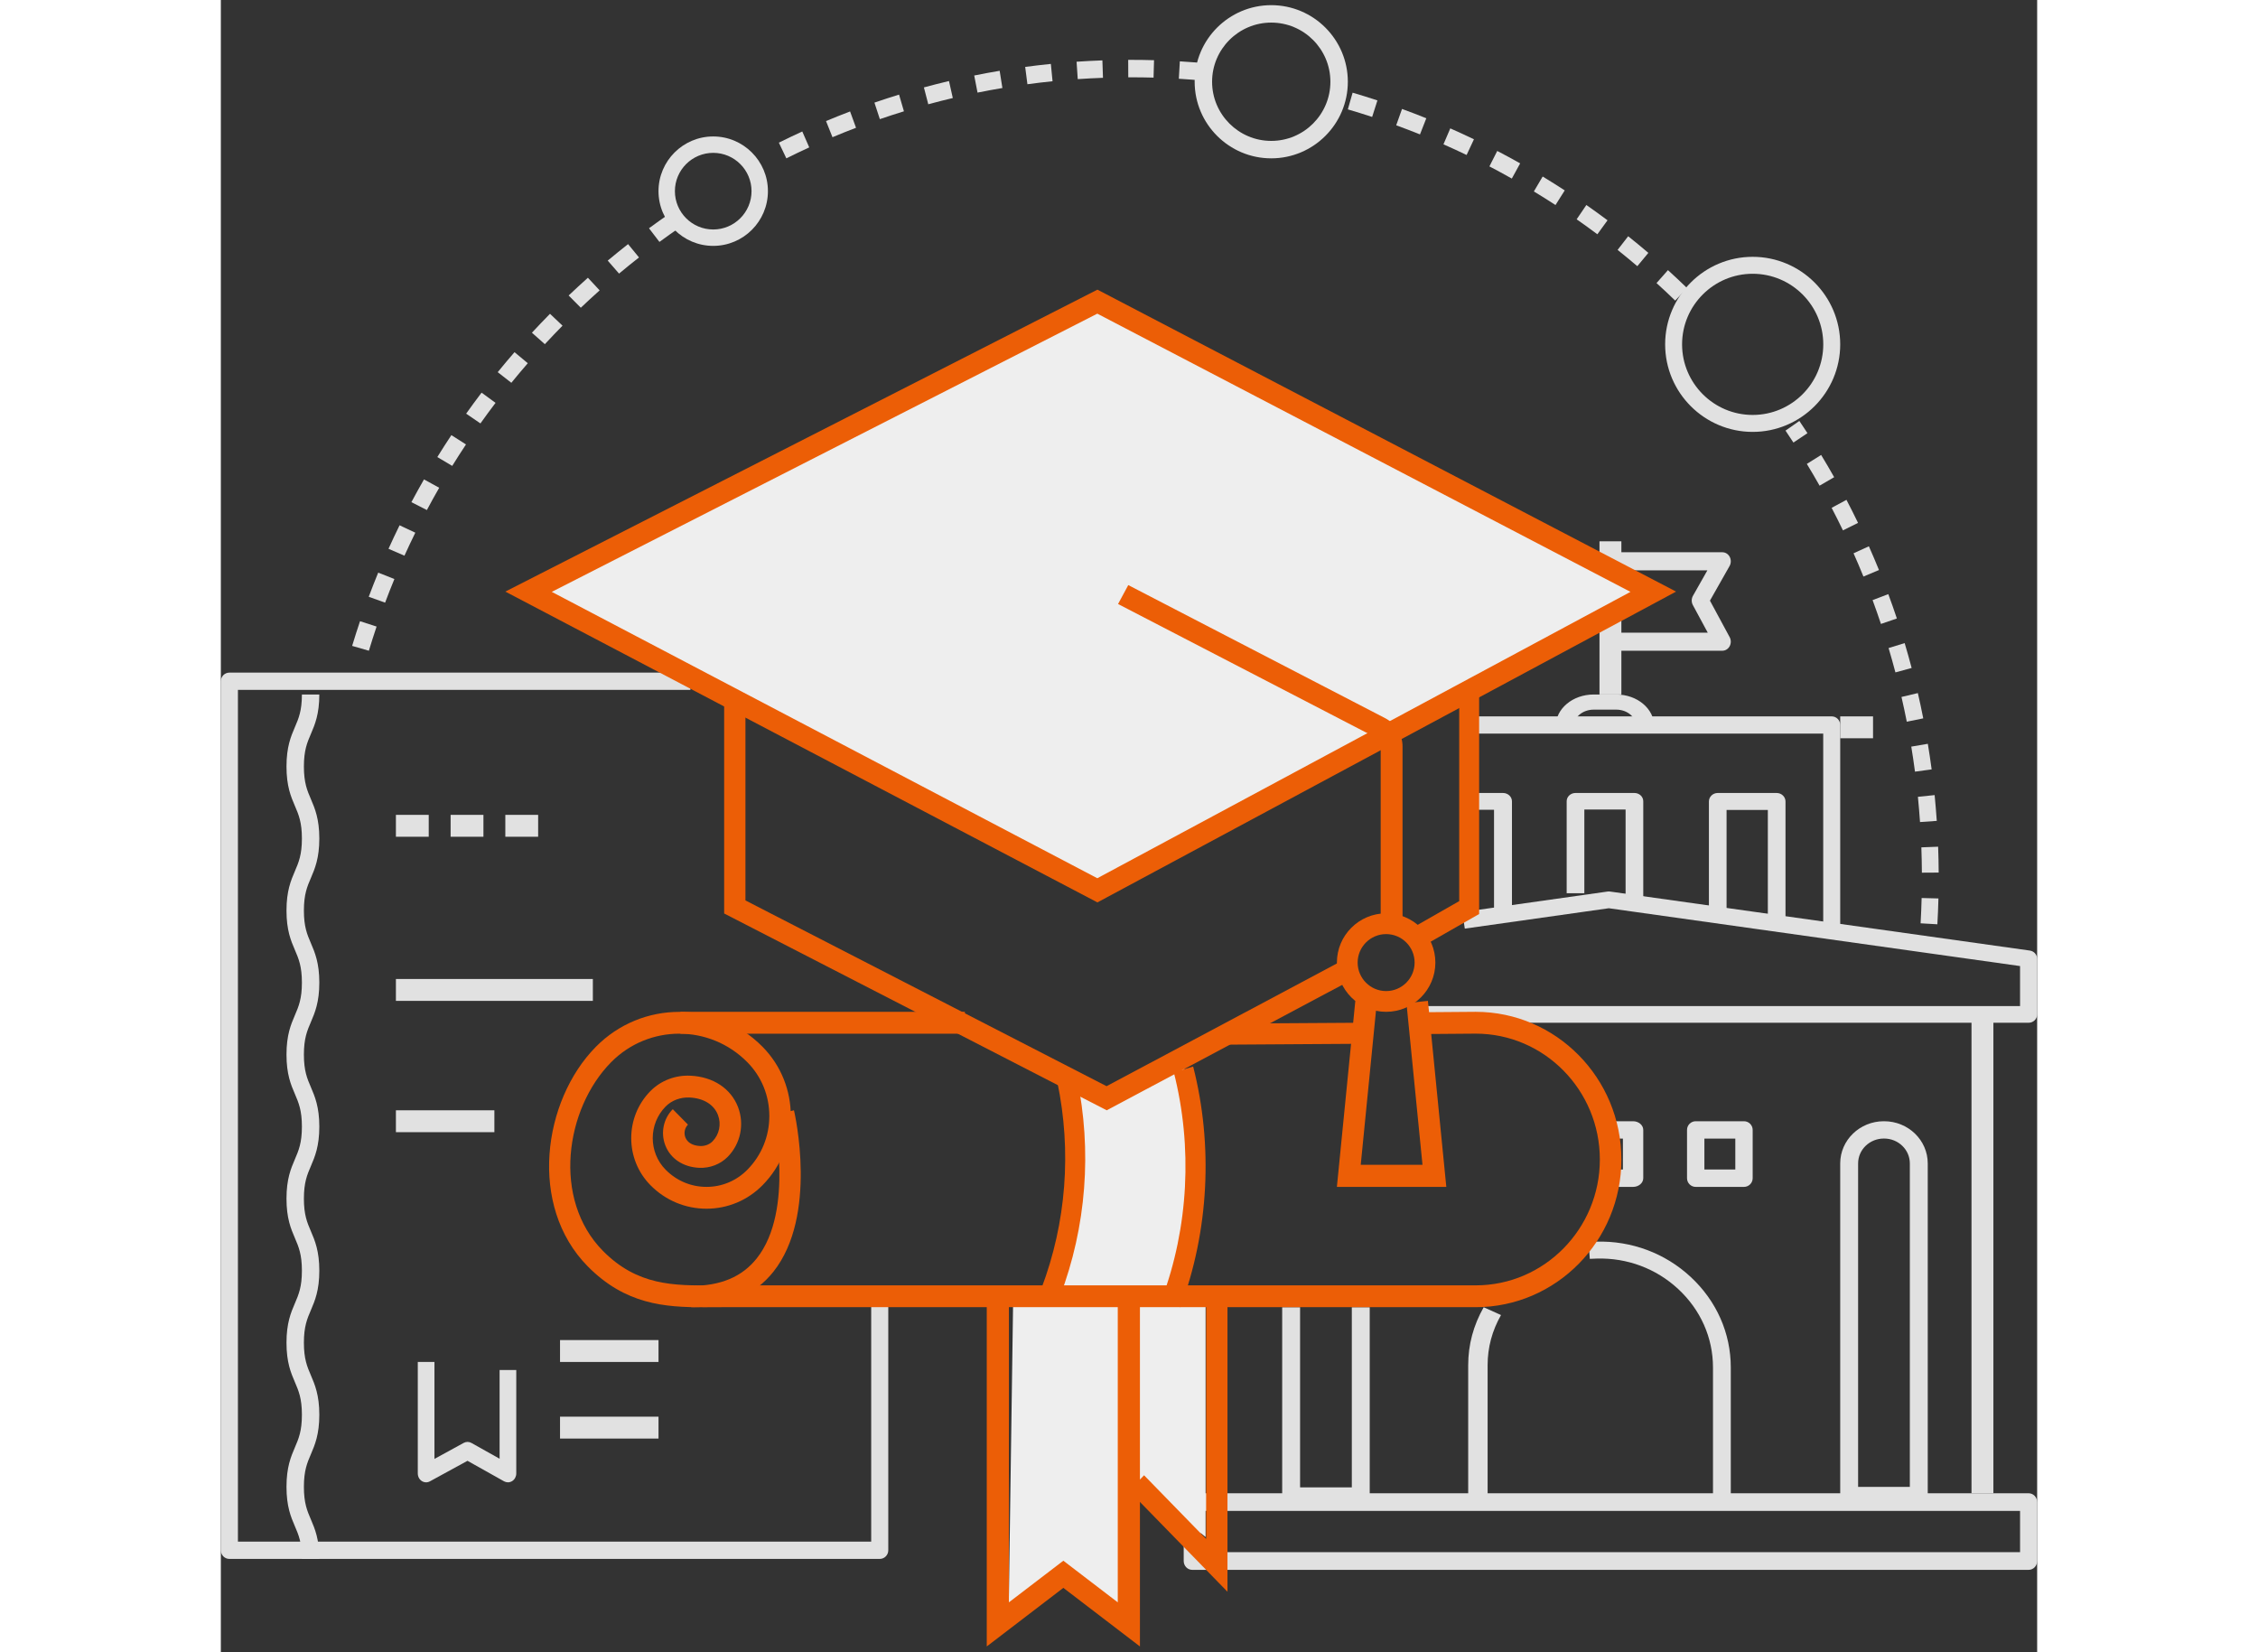 <svg xmlns="http://www.w3.org/2000/svg" width="246px" height="180px" viewBox="0 0 166 151">
                        <rect x="0" y="0" width="166" height="151" fill="#333333" stroke="none"/>
                        <g stroke="none" stroke-width="1" fill="none" fill-rule="evenodd">
                            <path
                                d="M40.085,22.109 L39.13,20.861 C39.768,20.392 40.425,19.924 41.085,19.471 L42,20.749 C41.354,21.193 40.71,21.65 40.085,22.109 Z M36.394,25.004 L35.359,23.817 C35.974,23.304 36.599,22.797 37.219,22.31 L38.217,23.528 C37.607,24.005 36.995,24.501 36.394,25.004 Z M32.898,28.124 L31.787,27.004 C32.36,26.462 32.951,25.916 33.547,25.383 L34.621,26.537 C34.038,27.059 33.457,27.592 32.898,28.124 Z M29.613,31.455 L28.431,30.406 C28.969,29.827 29.524,29.246 30.083,28.679 L31.228,29.764 C30.682,30.318 30.138,30.887 29.613,31.455 Z M26.55,34.984 L25.305,34.012 C25.804,33.399 26.318,32.785 26.84,32.185 L28.054,33.195 C27.545,33.783 27.038,34.384 26.55,34.984 Z M23.725,38.697 L22.419,37.805 C22.875,37.162 23.35,36.516 23.83,35.886 L25.107,36.818 C24.637,37.435 24.173,38.068 23.725,38.697 Z M21.147,42.579 L19.786,41.77 C20.2,41.101 20.63,40.427 21.07,39.767 L22.405,40.618 C21.975,41.264 21.553,41.924 21.147,42.579 Z M18.831,46.614 L17.416,45.892 C17.786,45.199 18.174,44.499 18.567,43.813 L19.957,44.578 C19.569,45.25 19.192,45.935 18.831,46.614 Z M16.781,50.785 L15.324,50.154 C15.649,49.436 15.989,48.714 16.335,48.007 L17.773,48.683 C17.432,49.375 17.1,50.083 16.781,50.785 Z M15.013,55.077 L13.517,54.54 C13.791,53.804 14.084,53.061 14.382,52.333 L15.862,52.918 C15.567,53.631 15.282,54.357 15.013,55.077 Z M13.53,59.471 L12,59.029 C12.227,58.277 12.47,57.518 12.72,56.772 L14.235,57.262 C13.989,57.992 13.752,58.735 13.53,59.471 L13.53,59.471 Z"
                                fill="#E1E1E1"></path>
                            <path
                                d="M85.244,7.093 C84.569,7.074 83.88,7.065 83.197,7.065 L82.934,7.065 L82.926,5.471 L83.197,5.471 C83.893,5.471 84.597,5.481 85.288,5.501 L85.244,7.093 Z M78.315,7.231 L78.209,5.641 C78.985,5.588 79.779,5.547 80.568,5.518 L80.622,7.111 C79.849,7.139 79.073,7.179 78.315,7.231 Z M89.858,7.375 C89.1,7.304 88.324,7.244 87.554,7.197 L87.646,5.606 C88.435,5.655 89.227,5.716 90,5.788 L89.858,7.375 Z M73.716,7.697 L73.512,6.116 C74.288,6.012 75.077,5.92 75.858,5.841 L76.013,7.426 C75.244,7.504 74.474,7.595 73.716,7.697 Z M69.156,8.463 L68.854,6.9 C69.622,6.745 70.403,6.6 71.179,6.47 L71.429,8.043 C70.671,8.17 69.906,8.312 69.156,8.463 Z M64.655,9.529 L64.255,7.988 C65.018,7.781 65.789,7.585 66.547,7.406 L66.897,8.959 C66.155,9.134 65.402,9.326 64.655,9.529 Z M60.229,10.889 L59.734,9.378 C60.479,9.122 61.234,8.876 61.984,8.646 L62.43,10.172 C61.698,10.398 60.958,10.639 60.229,10.889 Z M55.9,12.539 L55.31,11.064 C56.04,10.759 56.779,10.463 57.509,10.185 L58.053,11.678 C57.336,11.951 56.612,12.24 55.9,12.539 Z M51.683,14.471 L51,13.038 C51.709,12.686 52.428,12.342 53.14,12.016 L53.776,13.47 C53.08,13.79 52.377,14.126 51.683,14.471 L51.683,14.471 Z"
                                fill="#E1E1E1"></path>
                            <path
                                d="M105.222,10.687 C104.488,10.445 103.739,10.213 103,9.997 L103.436,8.471 C104.19,8.692 104.953,8.929 105.705,9.177 L105.222,10.687 Z M109.594,12.284 C108.876,11.995 108.145,11.714 107.421,11.45 L107.953,9.956 C108.692,10.226 109.439,10.513 110.172,10.808 L109.594,12.284 Z M113.855,14.164 C113.16,13.83 112.449,13.502 111.739,13.19 L112.364,11.733 C113.087,12.052 113.816,12.387 114.526,12.729 L113.855,14.164 Z M117.988,16.319 C117.319,15.941 116.629,15.567 115.939,15.207 L116.655,13.795 C117.36,14.162 118.066,14.544 118.75,14.93 L117.988,16.319 Z M121.979,18.737 C121.33,18.315 120.666,17.898 120.003,17.496 L120.807,16.132 C121.483,16.543 122.163,16.97 122.824,17.401 L121.979,18.737 Z M125.806,21.41 C125.189,20.949 124.551,20.489 123.913,20.042 L124.8,18.735 C125.453,19.191 126.104,19.661 126.734,20.132 L125.806,21.41 Z M129.457,24.326 C128.868,23.824 128.262,23.324 127.655,22.839 L128.622,21.591 C129.244,22.087 129.864,22.598 130.466,23.11 L129.457,24.326 Z M132.919,27.471 C132.364,26.932 131.788,26.394 131.212,25.87 L132.257,24.688 C132.846,25.223 133.432,25.773 134,26.323 L132.919,27.471 L132.919,27.471 Z"
                                fill="#E1E1E1"></path>
                            <path
                                d="M143.725,40.446 C143.486,40.079 143.244,39.716 143,39.354 L144.266,38.471 C144.515,38.84 144.762,39.212 145.006,39.586 L143.725,40.446 Z M146.115,44.386 C145.738,43.718 145.347,43.049 144.95,42.396 L146.257,41.579 C146.664,42.246 147.063,42.929 147.447,43.611 L146.115,44.386 Z M148.251,48.472 C147.918,47.781 147.569,47.087 147.216,46.412 L148.571,45.681 C148.932,46.371 149.288,47.08 149.629,47.786 L148.251,48.472 Z M150.122,52.691 C149.835,51.98 149.532,51.266 149.219,50.566 L150.62,49.926 C150.938,50.64 151.248,51.371 151.543,52.096 L150.122,52.691 Z M151.724,57.023 C151.482,56.297 151.223,55.563 150.959,54.844 L152.395,54.297 C152.667,55.032 152.932,55.781 153.178,56.523 L151.724,57.023 Z M153.046,61.451 C152.85,60.709 152.639,59.96 152.421,59.226 L153.89,58.774 C154.114,59.524 154.33,60.289 154.529,61.047 L153.046,61.451 Z M154.084,65.957 C153.936,65.208 153.773,64.447 153.6,63.696 L155.096,63.341 C155.274,64.109 155.439,64.886 155.589,65.652 L154.084,65.957 Z M154.834,70.522 C154.732,69.761 154.62,68.991 154.495,68.234 L156.008,67.977 C156.135,68.751 156.252,69.538 156.357,70.315 L154.834,70.522 Z M155.294,75.128 C155.24,74.363 155.177,73.586 155.101,72.822 L156.629,72.664 C156.705,73.446 156.771,74.238 156.825,75.021 L155.294,75.128 Z M155.464,79.755 C155.459,78.985 155.444,78.207 155.416,77.44 L156.949,77.381 C156.98,78.164 156.995,78.96 157,79.746 L155.464,79.755 Z M156.88,84.471 L155.347,84.382 C155.39,83.614 155.424,82.836 155.441,82.07 L156.977,82.11 C156.957,82.892 156.926,83.687 156.88,84.471 L156.88,84.471 Z"
                                fill="#E1E1E1"></path>
                            <path
                                d="M45,13.969 C43.068,13.969 41.498,15.54 41.498,17.471 C41.498,19.402 43.068,20.973 45,20.973 C46.932,20.973 48.502,19.402 48.502,17.471 C48.502,15.54 46.932,13.969 45,13.969 Z M45,22.471 C42.242,22.471 40,20.228 40,17.471 C40,14.714 42.242,12.471 45,12.471 C47.758,12.471 50,14.714 50,17.471 C50,20.228 47.758,22.471 45,22.471 L45,22.471 Z"
                                fill="#E1E1E1"></path>
                            <path
                                d="M96,2.065 C93.02,2.065 90.594,4.49 90.594,7.471 C90.594,10.452 93.02,12.877 96,12.877 C98.983,12.877 101.406,10.452 101.406,7.471 C101.406,4.49 98.983,2.065 96,2.065 Z M96,14.471 C92.141,14.471 89,11.331 89,7.471 C89,3.611 92.141,0.471 96,0.471 C99.862,0.471 103,3.611 103,7.471 C103,11.331 99.862,14.471 96,14.471 L96,14.471 Z"
                                fill="#E1E1E1"></path>
                            <path
                                d="M140.001,25.02 C136.443,25.02 133.548,27.914 133.548,31.471 C133.548,35.028 136.443,37.922 140.001,37.922 C143.557,37.922 146.452,35.028 146.452,31.471 C146.452,27.914 143.557,25.02 140.001,25.02 Z M140.001,39.471 C135.589,39.471 132,35.882 132,31.471 C132,27.06 135.589,23.471 140.001,23.471 C144.411,23.471 148,27.06 148,31.471 C148,35.882 144.411,39.471 140.001,39.471 L140.001,39.471 Z"
                                fill="#E1E1E1"></path>
                            <path
                                d="M9,142.471 L7.409,142.471 C7.409,140.982 7.112,140.286 6.766,139.481 C6.406,138.641 6,137.688 6,135.884 C6,134.079 6.406,133.127 6.766,132.286 C7.112,131.481 7.409,130.785 7.409,129.296 C7.409,127.808 7.112,127.113 6.766,126.308 C6.406,125.469 6,124.517 6,122.713 C6,120.909 6.406,119.957 6.766,119.117 C7.112,118.312 7.409,117.616 7.409,116.128 C7.409,114.64 7.112,113.945 6.766,113.14 C6.406,112.3 6,111.349 6,109.545 C6,107.742 6.406,106.79 6.766,105.951 C7.112,105.147 7.409,104.451 7.409,102.964 C7.409,101.477 7.112,100.781 6.766,99.977 C6.406,99.138 6,98.186 6,96.383 C6,94.579 6.406,93.627 6.766,92.788 C7.112,91.983 7.409,91.287 7.409,89.8 C7.409,88.313 7.112,87.618 6.766,86.813 C6.406,85.973 6,85.022 6,83.218 C6,81.414 6.406,80.462 6.766,79.622 C7.112,78.818 7.409,78.122 7.409,76.635 C7.409,75.147 7.112,74.452 6.766,73.647 C6.406,72.808 6,71.856 6,70.053 C6,68.249 6.406,67.298 6.766,66.458 C7.112,65.653 7.409,64.958 7.409,63.471 L9,63.471 C9,65.275 8.592,66.226 8.234,67.065 C7.888,67.87 7.591,68.565 7.591,70.053 C7.591,71.54 7.888,72.235 8.234,73.04 C8.592,73.879 9,74.831 9,76.635 C9,78.438 8.592,79.39 8.234,80.23 C7.888,81.035 7.591,81.73 7.591,83.218 C7.591,84.706 7.888,85.4 8.234,86.205 C8.592,87.045 9,87.996 9,89.8 C9,91.604 8.592,92.555 8.234,93.395 C7.888,94.2 7.591,94.895 7.591,96.383 C7.591,97.87 7.888,98.565 8.234,99.369 C8.592,100.209 9,101.16 9,102.964 C9,104.768 8.592,105.719 8.234,106.558 C7.888,107.363 7.591,108.058 7.591,109.545 C7.591,111.032 7.888,111.728 8.234,112.532 C8.592,113.372 9,114.324 9,116.128 C9,117.932 8.592,118.884 8.234,119.724 C7.888,120.529 7.591,121.225 7.591,122.713 C7.591,124.201 7.888,124.896 8.234,125.701 C8.592,126.541 9,127.492 9,129.296 C9,131.101 8.592,132.053 8.234,132.893 C7.888,133.699 7.591,134.394 7.591,135.884 C7.591,137.373 7.888,138.069 8.234,138.874 C8.592,139.714 9,140.666 9,142.471"
                                fill="#E1E1E1"></path>
                            <path
                                d="M60.222,142.471 L0.781,142.471 C0.349,142.471 0,142.118 0,141.682 L0,62.26 C0,61.824 0.349,61.471 0.781,61.471 L42.915,61.471 L42.915,63.049 L1.562,63.049 L1.562,140.893 L59.438,140.893 L59.438,119.439 L61,119.439 L61,141.682 C61,142.118 60.651,142.471 60.222,142.471"
                                fill="#E1E1E1"></path>
                            <polygon fill="#E1E1E1" points="16 91.471 34 91.471 34 89.471 16 89.471">
                            </polygon>
                            <polygon fill="#E1E1E1" points="16 103.471 25 103.471 25 101.471 16 101.471">
                            </polygon>
                            <polygon fill="#E1E1E1" points="31 124.471 40 124.471 40 122.471 31 122.471">
                            </polygon>
                            <polygon fill="#E1E1E1" points="31 131.471 40 131.471 40 129.471 31 129.471">
                            </polygon>
                            <path
                                d="M26.239,135.471 C26.118,135.471 25.997,135.44 25.883,135.378 L22.543,133.504 L19.107,135.381 C18.872,135.511 18.59,135.499 18.363,135.352 C18.136,135.205 18,134.942 18,134.659 L18,124.471 L19.523,124.471 L19.523,133.331 L22.197,131.867 C22.419,131.746 22.682,131.747 22.901,131.871 L25.477,133.315 L25.477,125.206 L27,125.206 L27,134.659 C27,134.943 26.861,135.207 26.632,135.354 C26.511,135.432 26.375,135.471 26.239,135.471"
                                fill="#E1E1E1"></path>
                            <path
                                d="M21.999,117.019 C19.544,117.019 17.548,119.016 17.548,121.471 C17.548,123.926 19.544,125.923 21.999,125.923 C24.454,125.923 26.452,123.926 26.452,121.471 C26.452,119.016 24.454,117.019 21.999,117.019 Z M21.999,127.471 C18.691,127.471 16,124.779 16,121.471 C16,118.163 18.691,115.471 21.999,115.471 C25.307,115.471 28,118.163 28,121.471 C28,124.779 25.307,127.471 21.999,127.471 L21.999,127.471 Z">
                            </path>
                            <polygon fill="#E1E1E1" points="16 76.471 19 76.471 19 74.471 16 74.471">
                            </polygon>
                            <polygon fill="#E1E1E1" points="21 76.471 24 76.471 24 74.471 21 74.471">
                            </polygon>
                            <polygon fill="#E1E1E1" points="26 76.471 29 76.471 29 74.471 26 74.471">
                            </polygon>
                            <polygon fill="#E1E1E1"
                                points="160 136.471 162 136.471 162 92.471 160 92.471"></polygon>
                            <path
                                d="M165.218,93.471 L110,93.471 L110,91.945 L164.436,91.945 L164.436,88.289 L126.853,83.005 L126.718,83.024 L113.69,84.867 L113.465,83.356 L126.739,81.479 C126.812,81.468 126.889,81.468 126.962,81.479 L165.329,86.873 C165.713,86.927 166,87.249 166,87.628 L166,92.708 C166,93.129 165.65,93.471 165.218,93.471"
                                fill="#E1E1E1"></path>
                            <polygon fill="#E1E1E1"
                                points="126 63.471 128 63.471 128 49.471 126 49.471"></polygon>
                            <path
                                d="M137.229,59.471 L127,59.471 L127,57.819 L135.894,57.819 L134.533,55.298 C134.393,55.036 134.395,54.712 134.541,54.454 L135.861,52.123 L127,52.123 L127,50.471 L137.229,50.471 C137.509,50.471 137.764,50.632 137.902,50.892 C138.037,51.152 138.032,51.472 137.889,51.727 L136.095,54.893 L137.897,58.231 C138.034,58.486 138.034,58.801 137.897,59.057 C137.759,59.313 137.507,59.471 137.229,59.471"
                                fill="#E1E1E1"></path>
                            <path
                                d="M115.775,137.471 L114,137.471 L114,124.765 C114,122.903 114.476,121.122 115.416,119.471 L117,120.183 C116.186,121.611 115.775,123.152 115.775,124.765 L115.775,137.471"
                                fill="#E1E1E1"></path>
                            <path
                                d="M138,137.471 L136.373,137.471 L136.373,124.98 C136.373,122.248 135.238,119.696 133.18,117.792 C131.17,115.933 128.535,114.945 125.757,115.022 C125.525,115.026 125.321,115.034 125.116,115.048 L125,113.505 C125.234,113.488 125.472,113.479 125.711,113.476 C128.936,113.384 131.986,114.529 134.314,116.682 C136.691,118.88 138,121.827 138,124.98 L138,137.471"
                                fill="#E1E1E1"></path>
                            <path
                                d="M89.563,141.856 L164.437,141.856 L164.437,138.086 L89.563,138.086 L89.563,141.856 Z M165.219,143.471 L88.781,143.471 C88.349,143.471 88,143.109 88,142.663 L88,137.278 C88,136.833 88.349,136.471 88.781,136.471 L165.219,136.471 C165.651,136.471 166,136.833 166,137.278 L166,142.663 C166,143.109 165.651,143.471 165.219,143.471 L165.219,143.471 Z"
                                fill="#E1E1E1"></path>
                            <path
                                d="M104.182,137.471 L97.818,137.471 C97.366,137.471 97,137.126 97,136.701 L97,119.471 L98.636,119.471 L98.636,135.932 L103.364,135.932 L103.364,119.471 L105,119.471 L105,136.701 C105,137.126 104.634,137.471 104.182,137.471"
                                fill="#E1E1E1"></path>
                            <path
                                d="M149.636,135.889 L154.364,135.889 L154.364,106.326 C154.364,105.073 153.311,104.053 152.014,104.053 L151.984,104.053 C150.689,104.053 149.636,105.073 149.636,106.326 L149.636,135.889 Z M155.182,137.471 L148.818,137.471 C148.366,137.471 148,137.117 148,136.68 L148,106.326 C148,104.2 149.787,102.471 151.984,102.471 L152.014,102.471 C154.213,102.471 156,104.2 156,106.326 L156,136.68 C156,137.117 155.634,137.471 155.182,137.471 L155.182,137.471 Z"
                                fill="#E1E1E1"></path>
                            <path
                                d="M118,83.471 L116.361,83.471 L116.361,74.005 L114,74.005 L114,72.471 L117.18,72.471 C117.634,72.471 118,72.814 118,73.238 L118,83.471"
                                fill="#E1E1E1"></path>
                            <path
                                d="M130,82.471 L128.385,82.471 L128.385,73.983 L124.615,73.983 L124.615,81.631 L123,81.631 L123,73.227 C123,72.809 123.361,72.471 123.807,72.471 L129.193,72.471 C129.639,72.471 130,72.809 130,73.227 L130,82.471"
                                fill="#E1E1E1"></path>
                            <path
                                d="M143,84.471 L141.386,84.471 L141.386,74.024 L137.614,74.024 L137.614,83.608 L136,83.608 L136,73.248 C136,72.819 136.361,72.471 136.807,72.471 L142.19,72.471 C142.637,72.471 143,72.819 143,73.248 L143,84.471"
                                fill="#E1E1E1"></path>
                            <path
                                d="M129.07,108.471 L127,108.471 L127,106.883 L128.14,106.883 L128.14,104.059 L127,104.059 L127,102.471 L129.07,102.471 C129.581,102.471 130,102.827 130,103.265 L130,107.677 C130,108.116 129.581,108.471 129.07,108.471"
                                fill="#E1E1E1"></path>
                            <path
                                d="M135.587,106.883 L138.413,106.883 L138.413,104.059 L135.587,104.059 L135.587,106.883 Z M139.206,108.471 L134.794,108.471 C134.355,108.471 134,108.116 134,107.677 L134,103.265 C134,102.827 134.355,102.471 134.794,102.471 L139.206,102.471 C139.643,102.471 140,102.827 140,103.265 L140,107.677 C140,108.116 139.643,108.471 139.206,108.471 L139.206,108.471 Z"
                                fill="#E1E1E1"></path>
                            <path
                                d="M148,85.471 L146.447,85.471 L146.447,67.042 L114,67.042 L114,65.471 L147.224,65.471 C147.653,65.471 148,65.823 148,66.256 L148,85.471"
                                fill="#E1E1E1"></path>
                            <polygon fill="#E1E1E1"
                                points="148 67.471 151 67.471 151 65.471 148 65.471"></polygon>
                            <polygon fill="#84C8F4"
                                points="101 67.471 105 67.471 105 65.471 101 65.471"></polygon>
                            <path
                                d="M131,66.471 L129.348,66.471 L129.348,66.374 C129.348,65.536 128.535,64.855 127.537,64.855 L125.466,64.855 C124.467,64.855 123.652,65.536 123.652,66.374 L123.652,66.471 L122,66.471 L122,66.374 C122,64.773 123.554,63.471 125.466,63.471 L127.537,63.471 C129.446,63.471 131,64.773 131,66.374 L131,66.471"
                                fill="#E1E1E1"></path>
                            <polyline fill="#EEEEEE"
                                points="90 118.471 90 140.471 83 134.745 83.38 118.754 90 118.471">
                            </polyline>
                            <polyline fill="#EEEEEE"
                                points="83 118.471 83 147.471 77.327 143.804 72 147.471 72.417 118.471 83 118.471">
                            </polyline>
                            <polyline fill="#EEEEEE"
                                points="88.041 97.471 80.885 100.82 77.094 98.866 78.164 103.065 76 118.471 86.321 118.471 89 111.701 88.041 97.471">
                            </polyline>
                            <polygon fill="#ec5e06" class="primary-fill-color"
                                points="42 94.471 68 94.471 68 92.471 42 92.471"></polygon>
                            <polyline fill="#ec5e06" class="primary-fill-color"
                                points="92.018 95.471 92 93.548 103.982 93.471 104 95.394 92.018 95.471">
                            </polyline>
                            <path
                                d="M44.113,119.471 C40.589,119.471 36.976,119.226 33.525,115.727 C28.078,110.205 29.428,100.584 34.273,95.671 C38.475,91.411 45.312,91.411 49.513,95.671 C52.951,99.156 52.951,104.827 49.513,108.312 C48.145,109.701 46.323,110.465 44.386,110.465 C42.45,110.465 40.63,109.701 39.26,108.312 C36.922,105.942 36.922,102.085 39.26,99.715 C40.203,98.758 41.535,98.242 42.922,98.31 C44.991,98.405 46.617,99.478 47.269,101.18 C47.868,102.749 47.498,104.532 46.326,105.723 C45.648,106.409 44.696,106.771 43.709,106.728 C42.241,106.658 41.084,105.885 40.617,104.66 C40.182,103.523 40.451,102.232 41.303,101.37 L42.692,102.78 C42.395,103.085 42.299,103.539 42.452,103.94 C42.635,104.42 43.114,104.703 43.8,104.735 C44.23,104.757 44.652,104.598 44.934,104.313 C45.557,103.681 45.752,102.734 45.434,101.901 C45.067,100.945 44.118,100.362 42.833,100.302 C42.001,100.268 41.204,100.564 40.651,101.125 C39.08,102.718 39.08,105.309 40.651,106.902 C41.65,107.913 42.976,108.47 44.386,108.47 C45.799,108.47 47.126,107.913 48.121,106.902 C49.417,105.59 50.128,103.846 50.128,101.991 C50.128,100.136 49.417,98.393 48.124,97.081 C44.689,93.6 39.101,93.599 35.665,97.081 C31.477,101.328 30.267,109.602 34.917,114.316 C38.071,117.513 41.415,117.495 44.962,117.473 C45.239,117.471 45.515,117.47 45.791,117.47 L114.686,117.47 C120.944,117.47 126.032,112.31 126.032,105.968 C126.032,99.626 120.944,94.466 114.686,94.466 L109.896,94.503 L109.88,92.508 L114.679,92.471 C122.029,92.471 128,98.526 128,105.968 C128,113.41 122.029,119.464 114.686,119.464 L45.791,119.464 C45.52,119.464 45.246,119.466 44.973,119.468 C44.686,119.469 44.399,119.471 44.113,119.471"
                                fill="#ec5e06" class="primary-fill-color"></path>
                            <path
                                d="M76.697,118.471 L75,117.737 C77.267,111.732 77.769,105.218 76.452,98.898 L78.237,98.471 C79.636,105.181 79.105,112.097 76.697,118.471"
                                fill="#ec5e06" class="primary-fill-color"></path>
                            <path
                                d="M87.704,119.471 L86,118.724 C88.441,112.173 88.83,104.813 87.095,98.002 L88.864,97.471 C90.709,104.702 90.295,112.515 87.704,119.471"
                                fill="#ec5e06" class="primary-fill-color"></path>
                            <path
                                d="M43,119.471 L43,117.518 C45.685,117.518 47.645,116.691 48.989,114.99 C52.458,110.605 50.503,102.002 50.482,101.916 L52.381,101.471 C52.471,101.861 54.56,111.087 50.516,116.204 C48.801,118.372 46.273,119.471 43,119.471"
                                fill="#ec5e06" class="primary-fill-color"></path>
                            <polyline fill="#ec5e06" class="primary-fill-color"
                                points="84 150.471 77 145.116 70 150.471 70 118.471 72.025 118.471 72.025 146.439 77 142.635 81.973 146.439 81.973 118.471 84 118.471 84 150.471">
                            </polyline>
                            <polyline fill="#ec5e06" class="primary-fill-color"
                                points="92 145.471 83 136.24 84.378 134.827 90.051 140.646 90.051 118.471 92 118.471 92 145.471">
                            </polyline>
                            <polyline fill="#ec5e06" class="primary-fill-color"
                                points="109.854 86.471 109 84.739 113.179 82.355 113.179 62.471 115 62.471 115 83.534 109.854 86.471">
                            </polyline>
                            <polyline fill="#ec5e06" class="primary-fill-color"
                                points="80.964 101.471 46 83.484 46 62.471 47.946 62.471 47.946 82.29 80.949 99.267 102.088 88.006 103 89.733 80.964 101.471">
                            </polyline>
                            <polyline fill="#EEEEEE"
                                points="28 54.081 79.586 27.471 130 54.081 79.586 81.471 28 54.081">
                            </polyline>
                            <path
                                d="M30.245,54.091 L80.104,80.262 L128.831,54.091 L80.104,28.666 L30.245,54.091 Z M80.114,82.471 L26,54.066 L80.114,26.471 L133,54.066 L80.114,82.471 L80.114,82.471 Z"
                                fill="#ec5e06" class="primary-fill-color"></path>
                            <path
                                d="M108,84.471 L106.002,84.471 L106.002,68.225 C106.002,67.862 105.799,67.531 105.471,67.361 L82,55.201 L82.934,53.471 L106.405,65.631 C107.389,66.141 108,67.134 108,68.225 L108,84.471"
                                fill="#ec5e06" class="primary-fill-color"></path>
                            <path
                                d="M106.5,85.368 C105.065,85.368 103.897,86.536 103.897,87.971 C103.897,89.406 105.065,90.575 106.5,90.575 C107.937,90.575 109.103,89.406 109.103,87.971 C109.103,86.536 107.937,85.368 106.5,85.368 Z M106.5,92.471 C104.018,92.471 102,90.452 102,87.971 C102,85.49 104.018,83.471 106.5,83.471 C108.982,83.471 111,85.49 111,87.971 C111,90.452 108.982,92.471 106.5,92.471 L106.5,92.471 Z"
                                fill="#ec5e06" class="primary-fill-color"></path>
                            <polyline fill="#ec5e06" class="primary-fill-color"
                                points="112 108.471 102 108.471 103.684 91.471 105.642 91.674 104.179 106.454 109.823 106.454 108.358 91.674 110.319 91.471 112 108.471">
                            </polyline>
                        </g>
                    </svg>